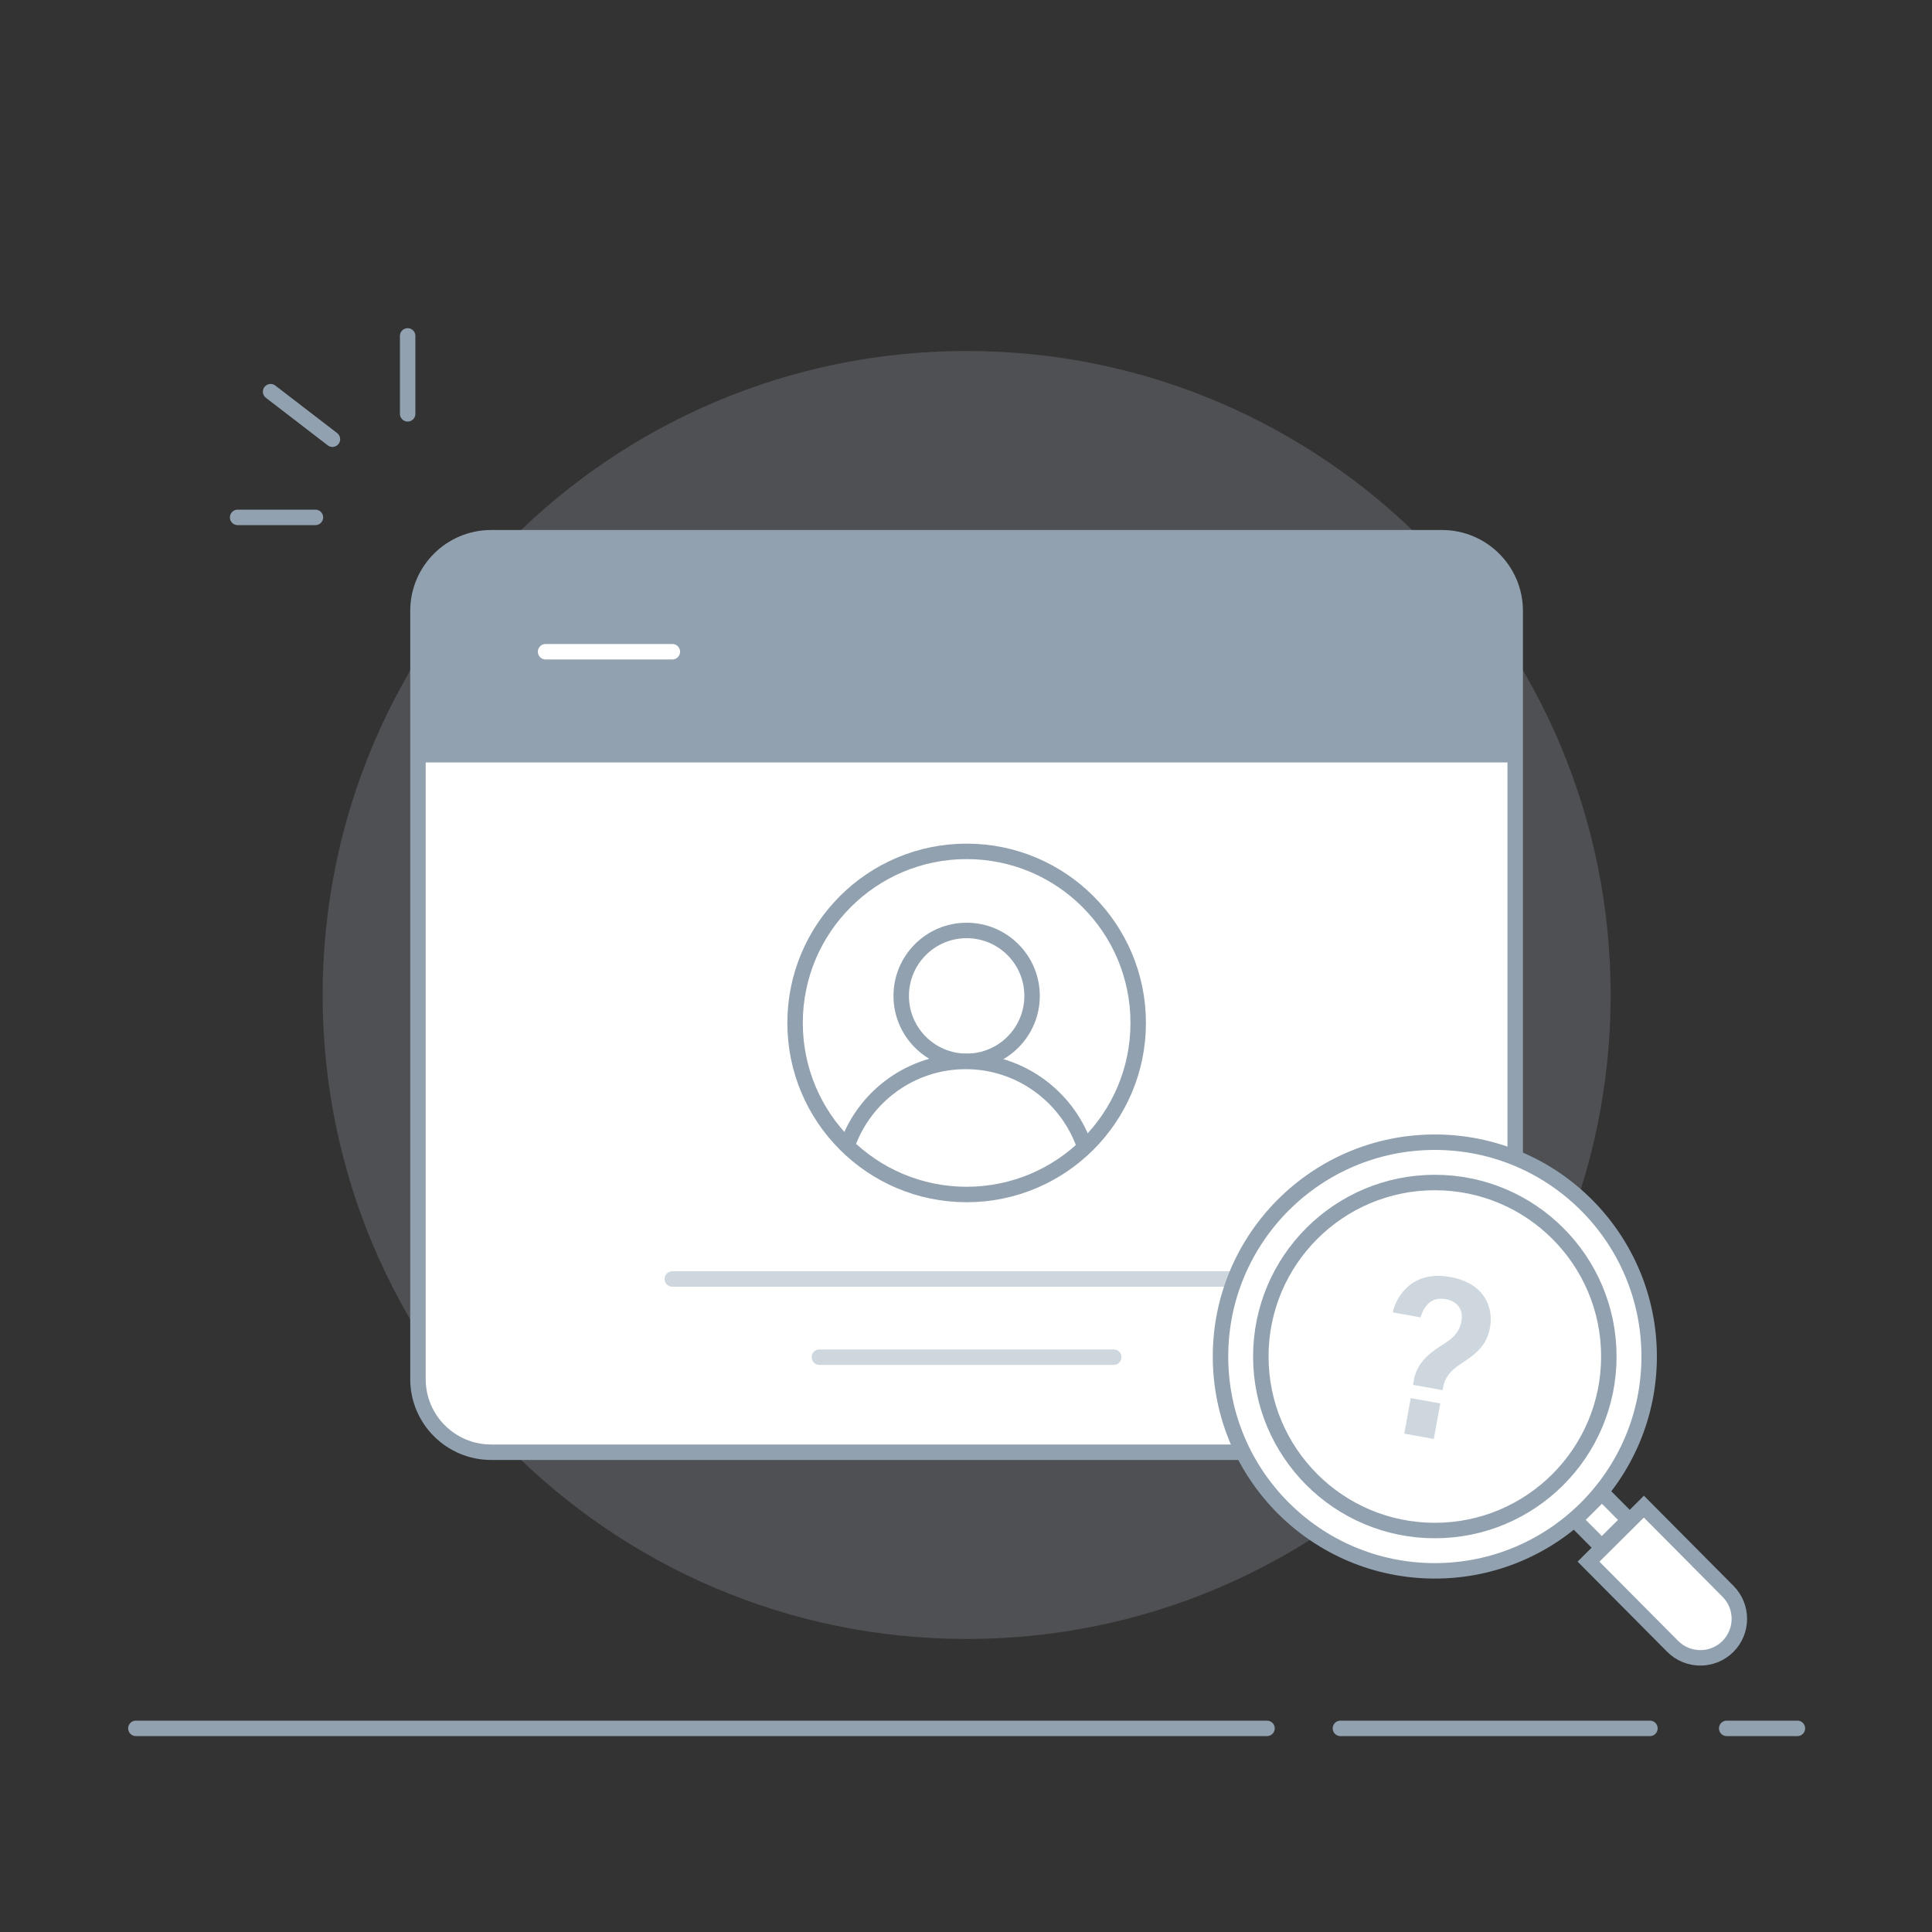 <svg width="150" height="150" viewBox="0 0 150 150" fill="none" xmlns="http://www.w3.org/2000/svg">
<rect x="0" y="0" width="150" height="150" fill="#333333" stroke="none"/>
<path d="M134.06 134.19H139.55" stroke="#91A1B0" stroke-width="1.2" stroke-linecap="round" stroke-linejoin="round"/>
<path d="M104.07 134.19H128.1" stroke="#91A1B0" stroke-width="1.2" stroke-linecap="round" stroke-linejoin="round"/>
<path d="M10.55 134.19H98.37" stroke="#91A1B0" stroke-width="1.2" stroke-linecap="round" stroke-linejoin="round"/>
<path opacity="0.2" d="M75.05 127.25C102.664 127.25 125.05 104.864 125.05 77.25C125.05 49.636 102.664 27.25 75.05 27.25C47.436 27.25 25.05 49.636 25.05 77.25C25.05 104.864 47.436 127.25 75.05 127.25Z" fill="#BEC6D2"/>
<path d="M38.13 41.75H111.96C115.09 41.75 117.64 44.29 117.64 47.43V107.07C117.64 110.2 115.1 112.75 111.96 112.75H38.13C35 112.75 32.45 110.21 32.45 107.07V47.43C32.45 44.3 34.99 41.75 38.13 41.75Z" fill="white" stroke="#91A1B0" stroke-width="1.2" stroke-miterlimit="10"/>
<path d="M52.2 99.3H97.9" stroke="#CED6DE" stroke-width="1.2" stroke-linecap="round" stroke-linejoin="round"/>
<path d="M63.62 105.37H86.47" stroke="#CED6DE" stroke-width="1.2" stroke-linecap="round" stroke-linejoin="round"/>
<path d="M37.68 42.42H112.49C114.97 42.42 116.99 44.44 116.99 46.92V58.78H33.08V47.02C33.08 44.48 35.14 42.42 37.68 42.42Z" fill="#91A1B0" stroke="#91A1B0" stroke-width="0.83" stroke-linecap="round" stroke-linejoin="round"/>
<path d="M75.05 92.74C82.406 92.74 88.37 86.776 88.37 79.42C88.37 72.064 82.406 66.1 75.05 66.1C67.694 66.1 61.73 72.064 61.73 79.42C61.73 86.776 67.694 92.74 75.05 92.74Z" fill="white" stroke="#91A1B0" stroke-width="1.2" stroke-linecap="round" stroke-linejoin="round"/>
<path d="M75.05 82.4C77.855 82.4 80.13 80.126 80.13 77.32C80.13 74.515 77.855 72.24 75.05 72.24C72.244 72.24 69.97 74.515 69.97 77.32C69.97 80.126 72.244 82.4 75.05 82.4Z" fill="white" stroke="#91A1B0" stroke-width="1.2" stroke-linecap="round" stroke-linejoin="round"/>
<path d="M65.82 88.82C67.18 85.08 70.77 82.41 74.98 82.41C79.19 82.41 82.81 85.11 84.16 88.88" fill="white"/>
<path d="M65.82 88.82C67.18 85.08 70.77 82.41 74.98 82.41C79.19 82.41 82.81 85.11 84.16 88.88" stroke="#91A1B0" stroke-width="1.2" stroke-linecap="round" stroke-linejoin="round"/>
<path d="M52.2 50.6H42.36H52.2Z" fill="white"/>
<path d="M52.2 50.6H42.36" stroke="white" stroke-width="1.2" stroke-miterlimit="10" stroke-linecap="round"/>
<path d="M18.45 40.17H24.49" stroke="#91A1B0" stroke-width="1.2" stroke-linecap="round" stroke-linejoin="round"/>
<path d="M31.65 26.08V32.13" stroke="#91A1B0" stroke-width="1.2" stroke-linecap="round" stroke-linejoin="round"/>
<path d="M21.01 30.41L25.81 34.1" stroke="#91A1B0" stroke-width="1.2" stroke-linecap="round" stroke-linejoin="round"/>
<path d="M123.332 121.246L127.631 116.975L134.164 123.551C135.341 124.736 135.335 126.659 134.15 127.836C132.965 129.013 131.042 129.007 129.865 127.822L123.332 121.246Z" fill="white" stroke="#91A1B0" stroke-width="1.2" stroke-miterlimit="10"/>
<path d="M124.375 115.903L122.268 117.997L124.361 120.104L126.468 118.011L124.375 115.903Z" fill="white" stroke="#91A1B0" stroke-width="1.2" stroke-miterlimit="10"/>
<path d="M111.4 121.96C120.59 121.96 128.04 114.51 128.04 105.32C128.04 96.13 120.59 88.68 111.4 88.68C102.21 88.68 94.76 96.13 94.76 105.32C94.76 114.51 102.21 121.96 111.4 121.96Z" fill="white" stroke="#91A1B0" stroke-width="1.2" stroke-miterlimit="10"/>
<path d="M111.4 118.83C118.861 118.83 124.91 112.781 124.91 105.32C124.91 97.859 118.861 91.81 111.4 91.81C103.939 91.81 97.89 97.859 97.89 105.32C97.89 112.781 103.939 118.83 111.4 118.83Z" fill="white" stroke="#91A1B0" stroke-width="1.2" stroke-miterlimit="10"/>
<path d="M109.71 107.51L109.76 107.21C109.96 106.11 110.52 105.31 112.08 104.36C113.05 103.76 113.35 103.22 113.47 102.56C113.6 101.82 113.29 101.05 112.26 100.87C111.16 100.67 110.59 101.32 110.29 102.28L108.13 101.89C108.45 100.56 109.7 98.61 112.62 99.15C115.41 99.67 115.93 101.67 115.69 103.03C115.48 104.18 114.97 104.9 113.47 105.85C112.54 106.45 112.17 106.99 112.03 107.76L112 107.93L109.71 107.52V107.51ZM109.03 111.31L109.53 108.55L111.82 108.96L111.32 111.72L109.03 111.31Z" fill="#CED6DE"/>
</svg>

